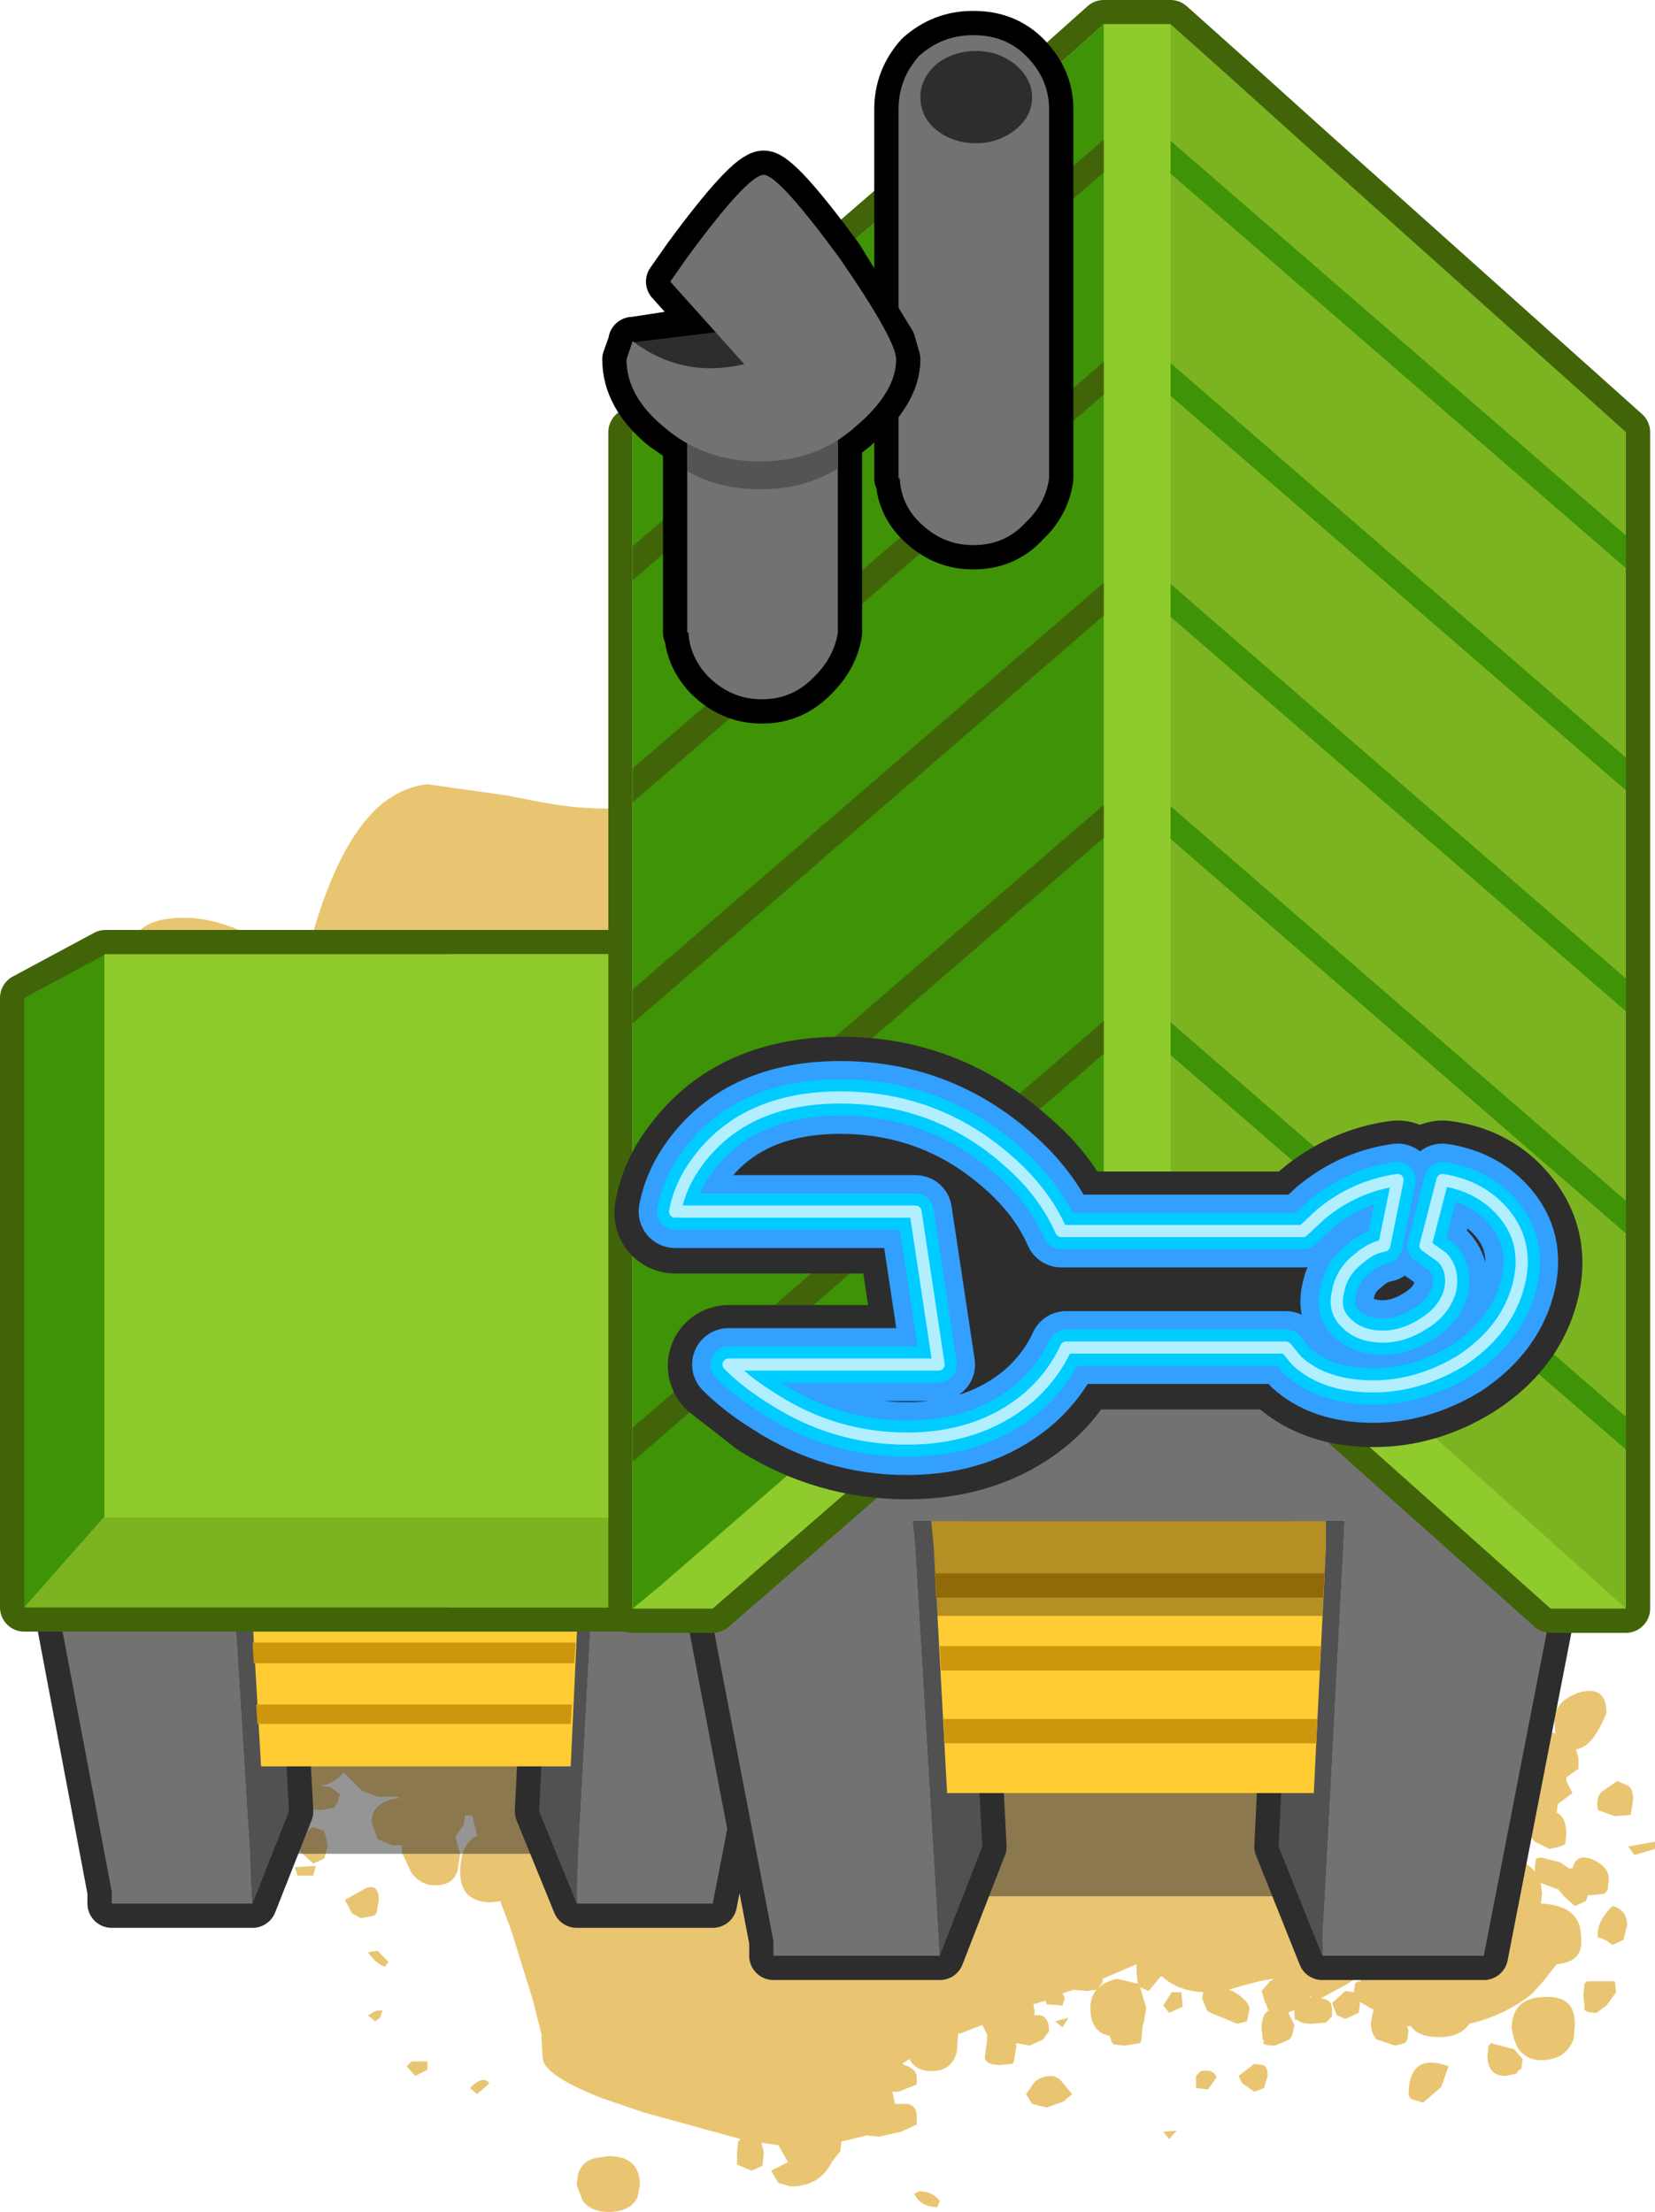 <?xml version="1.0" encoding="UTF-8" standalone="no"?>
<svg xmlns:xlink="http://www.w3.org/1999/xlink" height="91.1px" width="68.15px" xmlns="http://www.w3.org/2000/svg">
  <g transform="matrix(1.0, 0.0, 0.0, 1.0, 4.3, 27.35)">
    <path d="M48.45 19.4 L49.15 20.1 Q51.05 22.2 50.9 25.95 50.85 27.85 52.0 33.75 L52.25 35.05 53.5 36.95 56.55 41.7 57.1 43.3 56.95 44.55 Q57.25 44.75 57.25 45.65 L56.8 47.1 56.3 48.2 57.2 49.35 58.0 49.25 Q58.65 49.35 58.9 49.75 L58.9 49.55 58.95 49.2 59.15 49.15 59.95 49.35 60.3 49.6 60.45 49.6 Q60.6 49.0 61.2 49.2 61.95 49.5 61.95 50.05 L61.9 50.5 61.75 50.65 61.25 50.7 61.1 50.7 61.0 50.95 60.55 51.15 60.1 50.75 59.85 50.45 59.8 50.45 59.15 50.2 59.2 50.65 59.15 51.05 59.2 51.05 Q60.8 51.15 60.8 52.4 60.95 53.45 59.8 53.55 L59.25 54.25 58.8 54.75 Q57.7 55.65 56.2 56.0 55.85 56.55 54.95 56.55 54.1 56.55 53.8 56.1 L53.65 56.1 53.7 56.3 53.65 56.65 53.55 56.8 53.15 56.9 52.4 56.65 Q52.15 56.4 52.15 55.95 L52.25 55.45 52.3 55.45 51.7 55.1 51.7 55.2 51.65 55.55 51.1 55.8 50.75 55.65 50.55 55.15 51.1 54.65 51.45 54.7 51.5 54.35 51.6 54.25 51.75 54.25 51.65 54.05 51.35 54.25 51.2 54.35 50.1 54.95 Q50.55 55.0 50.55 55.4 L50.55 55.7 50.3 55.95 49.75 56.0 Q49.2 56.0 49.1 55.8 49.0 56.0 49.0 55.45 L48.95 55.45 48.75 55.55 49.0 56.05 48.9 56.5 48.8 56.65 48.2 56.9 Q47.6 56.9 47.75 56.7 L47.7 56.65 47.65 56.2 Q47.65 55.6 47.95 55.45 L47.9 55.4 47.85 55.2 47.8 55.15 47.65 54.65 48.0 54.25 48.15 54.15 48.1 54.15 47.55 54.25 46.8 54.45 46.3 54.6 46.45 54.65 Q47.15 55.05 47.15 55.4 L47.05 55.9 46.65 56.0 45.55 55.55 45.4 55.45 45.2 54.95 45.25 54.7 Q44.2 54.65 43.55 54.05 L43.5 54.05 43.0 54.65 42.65 54.5 42.9 55.35 42.8 55.95 42.75 56.05 42.75 56.1 42.7 56.65 42.65 56.8 42.0 56.9 41.55 56.85 41.45 56.7 41.45 56.65 41.4 56.5 Q40.6 56.35 40.6 55.35 40.6 54.9 40.85 54.6 L40.45 54.65 39.9 54.6 39.45 54.75 39.55 54.95 39.45 55.25 38.8 55.2 38.75 55.05 38.25 55.2 38.3 55.45 38.3 55.65 38.55 55.65 Q38.9 55.75 38.9 56.3 L38.65 56.65 38.1 56.9 37.55 56.8 37.55 56.85 37.55 56.95 37.45 57.55 37.4 57.65 36.9 57.7 Q36.3 57.7 36.25 57.4 L36.35 56.65 36.35 56.45 36.15 56.05 35.25 56.4 35.15 56.4 35.15 56.45 35.1 57.15 Q34.9 57.95 34.05 57.95 33.4 57.95 33.15 57.45 L32.85 57.65 32.95 57.7 Q33.4 57.85 33.45 58.15 L33.45 58.5 32.7 58.8 32.45 58.8 32.55 59.3 33.1 59.3 Q33.45 59.4 33.45 59.8 L33.45 60.15 32.8 60.45 31.9 60.65 31.4 60.6 30.35 60.85 30.3 61.25 29.95 61.7 Q29.45 62.7 28.25 62.7 L27.75 62.55 27.45 62.05 28.15 61.7 27.75 61.0 27.05 60.9 27.15 61.3 27.1 61.85 26.65 62.05 26.05 61.8 26.05 61.3 26.1 60.85 26.2 60.75 22.2 59.65 20.45 59.05 Q18.05 58.1 18.05 57.4 L18.0 56.65 18.0 56.45 17.65 55.05 16.75 52.15 16.3 50.95 15.95 51.0 Q14.65 51.0 14.65 49.75 14.65 48.6 15.35 48.25 L15.15 47.45 14.85 47.4 14.8 47.8 14.45 48.3 14.65 49.0 14.55 49.65 Q14.4 50.3 13.6 50.3 13.05 50.3 12.65 49.8 L12.25 48.95 12.25 48.65 11.85 48.65 11.25 48.4 11.0 47.7 Q11.0 46.85 12.15 46.7 L12.2 46.7 12.05 46.65 11.3 46.65 11.25 46.65 10.6 46.4 10.45 46.25 9.85 45.65 Q9.5 46.1 8.9 46.2 L9.3 46.25 9.7 46.55 9.6 46.9 9.45 47.1 8.95 47.2 Q8.35 47.2 8.35 47.0 L8.3 46.55 8.35 46.25 8.35 46.2 7.75 45.85 Q7.4 46.2 6.75 46.2 5.45 46.2 5.45 45.05 5.45 43.65 6.7 43.45 7.55 43.35 7.85 43.9 8.2 43.3 9.1 43.25 L9.75 43.25 9.75 42.8 Q9.75 41.15 10.05 40.55 10.6 39.4 12.5 38.4 L10.55 35.9 Q9.75 34.7 9.75 33.4 9.75 32.45 10.65 32.2 11.9 31.75 12.75 30.2 L13.0 29.2 12.95 29.2 12.85 29.45 11.65 29.2 11.5 28.75 11.5 28.7 Q11.15 28.3 11.15 27.8 11.15 26.25 12.05 25.9 L10.75 25.4 10.8 25.95 10.65 26.45 9.9 26.9 Q9.35 26.9 9.2 26.6 L8.65 26.9 Q9.1 27.3 9.1 28.05 L9.0 28.65 Q8.7 29.2 7.75 29.2 6.4 29.2 6.4 27.7 6.4 26.75 6.75 26.45 L6.6 25.8 Q6.6 24.95 7.35 24.75 L7.15 24.25 7.15 23.85 6.95 23.75 6.5 23.9 6.5 24.25 6.3 24.4 5.7 24.45 Q3.95 24.05 3.5 23.4 L3.15 22.9 2.9 22.1 2.3 22.65 1.9 22.55 1.8 22.4 1.75 21.65 Q1.75 21.15 2.1 20.9 L2.0 20.75 1.95 20.75 1.75 20.9 1.75 21.15 1.55 21.35 1.05 21.45 Q0.05 21.45 0.0 20.5 L-0.35 20.55 -0.5 20.55 -1.1 20.25 -1.4 19.7 -1.2 19.2 -0.95 19.2 -0.4 18.7 -0.45 18.3 -0.35 17.9 -0.05 17.8 -0.3 16.85 -0.35 16.9 -0.85 17.05 -0.95 17.05 -1.2 17.15 -1.45 16.9 -1.35 16.0 -1.3 16.0 -0.7 15.55 -0.35 15.5 -0.25 15.0 0.25 14.4 -0.15 13.9 0.0 13.65 0.4 13.65 0.6 14.05 1.35 13.4 1.3 13.15 0.3 13.25 -0.05 13.2 0.05 12.9 0.1 12.75 -0.25 12.75 -0.35 12.55 -0.4 12.2 -0.25 12.05 0.35 12.2 0.25 12.55 1.2 12.55 1.15 12.4 0.75 12.4 0.5 12.05 1.15 11.95 1.15 11.75 Q1.2 10.5 3.15 10.45 L3.3 10.45 Q4.4 10.45 5.65 11.0 L8.3 12.15 Q9.5 7.3 11.5 5.7 12.35 5.05 13.3 4.95 L16.5 5.4 18.05 5.7 18.65 5.8 19.45 5.9 20.35 5.95 20.45 5.95 21.3 5.95 22.85 5.65 24.15 5.35 25.35 5.3 Q30.35 5.3 32.8 9.75 34.3 12.55 34.3 15.15 44.7 16.25 48.45 19.4 M63.0 49.05 L62.75 48.7 63.85 48.5 63.85 48.8 63.0 49.05 M62.3 46.0 L62.75 46.2 Q62.95 46.35 62.95 46.75 L62.85 47.4 62.2 47.45 61.5 47.2 Q61.4 46.7 61.65 46.45 L62.3 46.0 M59.6 44.0 L59.75 44.05 59.7 43.55 Q59.7 42.7 60.75 42.35 61.85 42.05 61.85 43.2 61.3 44.6 60.6 44.7 L60.7 45.05 60.7 45.5 60.2 45.85 60.2 46.0 60.45 46.5 59.85 46.95 59.8 47.3 Q60.2 47.5 60.2 48.2 L60.15 48.6 59.95 48.7 59.5 48.8 58.9 48.5 58.65 48.2 Q57.4 48.2 57.4 46.95 57.4 45.75 58.6 45.75 L58.85 45.8 58.85 45.7 Q58.55 45.45 58.55 44.9 58.55 43.8 59.6 44.0 M1.15 19.85 L0.4 18.9 0.35 18.9 0.35 19.05 Q0.35 19.6 0.0 19.8 L0.2 19.95 0.55 19.9 0.65 19.95 1.15 19.85 M1.55 24.4 L1.25 24.7 0.6 24.95 Q-0.05 24.95 -0.1 24.7 L-0.05 24.15 Q0.65 23.8 0.95 23.8 L1.55 24.4 M1.45 23.5 L1.2 23.65 0.9 23.4 Q1.05 23.15 1.35 23.15 L1.45 23.5 M4.65 22.6 L4.45 22.5 4.45 22.55 4.65 22.6 M10.7 30.4 L10.45 31.15 Q9.75 30.95 9.45 30.55 L9.65 30.4 10.7 30.4 M9.2 24.75 L9.15 24.95 Q9.55 25.2 9.55 25.8 L9.5 26.0 9.75 25.7 Q10.1 25.35 10.55 25.3 L9.2 24.75 M60.55 56.0 L60.5 56.65 60.45 56.75 Q60.1 57.5 59.15 57.5 58.55 57.5 58.2 57.0 L58.05 56.65 57.95 56.2 Q57.95 54.95 59.25 54.9 60.55 54.8 60.55 56.0 M58.4 57.45 L58.35 57.85 58.2 57.95 58.15 58.05 57.7 58.15 Q56.95 58.15 56.95 57.3 L57.0 56.9 57.1 56.8 58.05 57.05 58.4 57.45 M55.35 57.75 L55.05 58.6 54.3 59.25 53.8 59.1 53.7 58.95 Q53.7 57.15 55.35 57.75 M62.25 54.7 L61.85 55.25 61.45 55.55 Q60.85 55.55 60.95 55.3 L60.9 54.8 60.95 54.35 61.05 54.25 62.2 54.25 62.25 54.7 M61.5 52.45 Q61.4 51.85 62.1 51.15 62.7 51.3 62.7 51.95 L62.55 52.55 62.1 52.75 Q61.7 52.45 61.5 52.45 M8.6 49.9 L7.95 49.9 7.85 49.55 8.7 49.5 8.6 49.9 M15.85 58.45 L15.35 58.9 15.05 58.65 Q15.6 58.1 15.85 58.45 M13.3 57.9 L12.8 58.15 12.45 57.75 12.65 57.55 13.3 57.55 13.3 57.9 M11.7 53.45 L11.55 53.65 Q11.2 53.55 10.85 53.05 L11.25 53.0 11.7 53.45 M10.85 55.65 L10.95 55.6 Q11.15 55.45 11.35 55.45 L11.45 55.45 11.35 55.75 11.15 55.9 10.85 55.65 M11.1 51.55 L10.55 51.65 10.2 51.45 9.9 50.9 10.8 50.4 Q11.3 50.25 11.3 50.9 L11.2 51.45 11.1 51.55 M34.3 63.55 Q33.6 63.55 33.35 63.0 L33.55 62.9 Q34.1 62.9 34.4 63.3 L34.3 63.55 M20.45 61.5 L20.75 61.45 Q22.05 61.45 22.05 62.65 L21.95 63.15 Q21.65 63.75 20.75 63.75 20.05 63.75 19.7 63.3 L19.45 62.65 19.5 62.2 Q19.7 61.55 20.45 61.5 M39.7 55.75 L39.45 56.15 39.15 55.9 39.7 55.75 M38.3 58.4 Q38.6 58.15 39.0 58.15 39.15 58.15 39.35 58.3 L39.85 58.9 39.5 59.2 38.8 59.45 38.2 59.3 37.95 58.9 38.3 58.4 M8.6 49.4 L8.05 48.9 Q8.05 48.2 8.6 47.9 L9.05 48.05 9.2 48.65 9.05 49.2 8.6 49.4 M2.45 29.2 L2.45 28.7 3.05 28.2 3.15 28.3 3.6 28.7 3.55 29.15 3.45 29.3 3.15 29.4 3.05 29.4 2.6 29.3 2.45 29.2 M7.85 29.45 Q8.7 28.95 8.7 29.65 8.7 30.25 8.45 29.9 7.9 29.7 7.85 29.45 M42.5 53.85 L42.5 53.55 41.1 54.15 41.1 54.3 40.9 54.55 Q41.2 54.25 41.7 54.15 L42.55 54.35 42.5 53.85 M49.65 54.9 L49.7 54.9 49.65 54.85 49.65 54.9 M-1.2 22.7 Q-0.65 22.8 -0.35 23.25 L-0.3 23.3 -0.35 23.4 -0.9 23.75 Q-1.55 23.6 -1.55 23.05 L-1.2 22.7 M46.85 58.45 L46.7 58.15 47.35 57.65 47.7 57.7 Q47.9 57.75 47.9 58.15 L47.75 58.65 47.35 58.8 46.85 58.45 M43.6 60.45 L44.15 60.4 43.85 60.75 43.6 60.45 M44.95 58.15 L45.15 57.95 Q45.65 57.85 45.8 58.2 L45.45 58.7 44.95 58.65 44.95 58.15 M43.6 55.25 L43.95 54.7 44.35 54.7 44.4 55.3 43.85 55.55 43.6 55.25" fill="#e9c572" fill-rule="evenodd" stroke="none"/>
    <path d="M13.65 20.65 L25.15 21.35 24.9 37.3 24.9 37.5 22.95 49.0 2.5 49.0 2.5 48.6 0.65 37.45 0.6 37.25 0.35 21.15 11.95 20.65 13.65 20.65" fill="#2e2d2d" fill-opacity="0.502" fill-rule="evenodd" stroke="none"/>
    <path d="M6.1 51.05 L0.3 51.05 0.3 50.55 -1.95 38.65 -2.0 38.45 -2.35 21.2 11.75 20.65 13.8 20.65 27.8 21.4 27.5 38.45 27.45 38.7 25.05 51.05 19.45 51.05 19.45 50.25 19.5 48.85 20.15 36.8 20.2 35.95 18.45 35.95 12.9 35.95 7.0 35.95 5.2 35.95 5.25 36.8 6.0 48.85 6.05 50.25 6.1 51.05" fill="#727272" fill-rule="evenodd" stroke="none"/>
    <path d="M6.1 51.05 L6.05 50.25 6.0 48.85 5.25 36.8 5.2 35.95 7.0 35.95 7.6 47.25 6.1 51.05 M18.45 35.95 L20.2 35.95 20.15 36.8 19.5 48.85 19.45 50.25 19.45 51.05 17.9 47.25 18.45 35.95" fill="#515151" fill-rule="evenodd" stroke="none"/>
    <path d="M19.45 51.05 L25.05 51.05 27.45 38.7 27.5 38.45 27.8 21.4 13.8 20.65 11.75 20.65 -2.35 21.2 -2.0 38.45 -1.95 38.65 0.3 50.55 0.3 51.05 6.1 51.05 6.05 50.25 6.0 48.85 5.25 36.8 5.2 35.95 7.0 35.95 12.9 35.95 18.45 35.95 20.2 35.95 20.15 36.8 19.5 48.85 19.45 50.25 19.45 51.05 17.9 47.25 18.45 35.95 M6.1 51.05 L7.6 47.25 7.0 35.95" fill="none" stroke="#2e2d2d" stroke-linecap="round" stroke-linejoin="round" stroke-width="2.0"/>
    <path d="M11.75 20.65 L13.8 20.65 27.8 21.4 27.5 38.45 27.45 38.7 25.05 51.05 19.45 51.05 19.45 50.25 19.5 48.85 20.15 36.8 20.2 35.95 12.9 35.95 5.2 35.95 5.25 36.8 6.0 48.85 6.05 50.25 6.1 51.05 0.3 51.05 0.3 50.55 -1.95 38.65 -2.0 38.45 -2.35 21.2 11.75 20.65" fill="#727272" fill-rule="evenodd" stroke="none"/>
    <path d="M20.2 35.95 L20.15 36.8 19.5 48.85 19.45 50.25 19.45 51.05 17.9 47.25 18.45 35.95 20.2 35.95 M6.0 48.85 L5.25 36.8 5.2 35.95 7.0 35.95 7.6 47.25 6.1 51.05 6.05 50.25 6.0 48.85" fill="#515151" fill-rule="evenodd" stroke="none"/>
    <path d="M19.6 36.8 L19.2 45.4 6.45 45.4 5.95 36.8 5.9 35.95 13.0 35.95 19.65 35.95 19.6 36.8" fill="#ffcc33" fill-rule="evenodd" stroke="none"/>
    <path d="M19.5 38.6 L6.0 38.6 5.95 37.75 19.5 37.75 19.5 38.6 M19.35 41.15 L6.15 41.15 6.1 40.3 19.4 40.3 19.35 41.15 M19.2 43.65 L6.3 43.65 6.25 42.85 19.25 42.85 19.2 43.65" fill="#cd960d" fill-rule="evenodd" stroke="none"/>
    <path d="M19.55 35.95 L19.55 36.8 19.4 39.25 6.0 39.25 5.9 36.8 5.8 35.95 12.9 35.95 19.55 35.95" fill="#000000" fill-opacity="0.298" fill-rule="evenodd" stroke="none"/>
    <path d="M28.85 13.75 L28.85 38.85 -3.3 38.85 -3.3 13.75 0.05 11.95 25.45 11.95 28.85 13.75" fill="#416409" fill-rule="evenodd" stroke="none"/>
    <path d="M28.85 13.75 L28.85 38.85 -3.3 38.85 -3.3 13.75 0.05 11.95 25.45 11.95 28.85 13.75 Z" fill="none" stroke="#416409" stroke-linecap="round" stroke-linejoin="round" stroke-width="2.0"/>
    <path d="M28.85 13.75 L28.85 38.85 -3.3 38.85 -3.3 13.75 0.05 11.95 25.45 11.95 28.85 13.75" fill="#3f9306" fill-rule="evenodd" stroke="none"/>
    <path d="M25.45 11.95 L28.85 13.75 28.85 38.85 14.15 38.85 14.15 11.95 25.45 11.95" fill="#86c223" fill-rule="evenodd" stroke="none"/>
    <path d="M0.05 35.05 L25.45 35.05 28.85 38.85 -3.3 38.85 0.05 35.05" fill="#7cb421" fill-rule="evenodd" stroke="none"/>
    <path d="M0.0 11.95 L25.4 11.95 25.4 35.15 0.0 35.15 0.0 11.95" fill="#8fcb2c" fill-rule="evenodd" stroke="none"/>
    <path d="M43.25 17.25 L56.9 18.05 56.6 36.9 56.55 37.15 54.25 50.75 30.15 50.75 30.15 50.25 27.9 37.1 27.85 36.85 27.55 17.85 41.25 17.25 43.25 17.25" fill="#2e2d2d" fill-opacity="0.502" fill-rule="evenodd" stroke="none"/>
    <path d="M34.4 53.2 L27.55 53.2 27.55 52.6 24.85 38.5 24.8 38.25 24.4 17.9 41.05 17.25 43.5 17.25 60.05 18.15 59.7 38.3 59.65 38.55 56.8 53.2 50.15 53.2 50.15 52.25 50.25 50.55 51.0 36.35 51.05 35.3 49.0 35.3 42.45 35.3 35.45 35.3 33.3 35.3 33.4 36.35 34.25 50.55 34.35 52.25 34.4 53.2" fill="#727272" fill-rule="evenodd" stroke="none"/>
    <path d="M34.4 53.2 L34.35 52.25 34.25 50.55 33.4 36.35 33.3 35.3 35.45 35.3 36.15 48.7 34.4 53.2 M49.0 35.3 L51.05 35.3 51.0 36.35 50.25 50.55 50.15 52.25 50.15 53.2 48.35 48.7 49.0 35.3" fill="#515151" fill-rule="evenodd" stroke="none"/>
    <path d="M50.15 53.2 L56.8 53.2 59.65 38.55 59.7 38.3 60.05 18.15 43.5 17.25 41.05 17.25 24.4 17.9 24.8 38.25 24.85 38.5 27.55 52.6 27.55 53.2 34.4 53.2 34.35 52.25 34.25 50.55 33.4 36.35 33.3 35.3 35.45 35.3 42.45 35.3 49.0 35.3 51.05 35.3 51.0 36.35 50.25 50.55 50.15 52.25 50.15 53.2 48.35 48.7 49.0 35.3 M34.4 53.2 L36.15 48.7 35.45 35.3" fill="none" stroke="#2e2d2d" stroke-linecap="round" stroke-linejoin="round" stroke-width="2.0"/>
    <path d="M41.05 17.25 L43.5 17.25 60.05 18.15 59.7 38.3 59.65 38.55 56.8 53.2 50.15 53.2 50.15 52.25 50.25 50.55 51.0 36.35 51.05 35.3 42.45 35.3 33.3 35.3 33.4 36.35 34.25 50.55 34.35 52.25 34.4 53.2 27.55 53.2 27.55 52.6 24.85 38.5 24.8 38.25 24.4 17.9 41.05 17.25" fill="#727272" fill-rule="evenodd" stroke="none"/>
    <path d="M51.05 35.3 L51.0 36.35 50.25 50.55 50.15 52.25 50.15 53.2 48.35 48.7 49.0 35.3 51.05 35.3 M34.25 50.55 L33.4 36.35 33.3 35.3 35.45 35.3 36.15 48.7 34.4 53.2 34.35 52.25 34.25 50.55" fill="#515151" fill-rule="evenodd" stroke="none"/>
    <path d="M50.3 36.35 L49.8 46.5 34.7 46.5 34.15 36.35 34.05 35.3 42.45 35.3 50.3 35.3 50.3 36.35" fill="#ffcc33" fill-rule="evenodd" stroke="none"/>
    <path d="M50.2 38.45 L34.25 38.45 34.2 37.45 50.25 37.45 50.2 38.45 M50.05 41.45 L34.45 41.45 34.4 40.45 50.1 40.45 50.05 41.45 M49.9 44.45 L34.6 44.45 34.55 43.45 49.95 43.45 49.9 44.45" fill="#cd960d" fill-rule="evenodd" stroke="none"/>
    <path d="M50.3 35.3 L50.3 36.35 50.15 39.2 34.3 39.2 34.15 36.35 34.05 35.3 42.45 35.3 50.3 35.3" fill="#000000" fill-opacity="0.298" fill-rule="evenodd" stroke="none"/>
    <path d="M21.75 38.9 L21.75 22.85 21.75 15.65 21.75 -9.55 35.55 -21.5 38.8 -24.25 41.15 -26.35 43.9 -26.35 46.25 -24.25 49.3 -21.5 62.65 -9.55 62.65 -4.8 62.65 3.6 62.65 38.9 59.55 38.9 49.3 29.75 46.25 27.0 43.9 24.9 41.15 24.9 25.05 38.9 21.75 38.9 22.9 37.95 41.15 22.1 43.9 22.1 61.65 38.0 62.65 38.9 61.65 38.0 43.9 22.1 41.15 22.1 22.9 37.95 21.75 38.9" fill="#416409" fill-rule="evenodd" stroke="none"/>
    <path d="M21.75 38.9 L21.75 22.85 21.75 15.65 21.75 -9.55 35.55 -21.5 38.8 -24.25 41.15 -26.35 43.9 -26.35 46.25 -24.25 49.3 -21.5 62.65 -9.55 62.65 -4.8 62.65 3.6 62.65 38.9 59.55 38.9 49.3 29.75 46.25 27.0 43.9 24.9 41.15 24.9 25.05 38.9 21.75 38.9 22.9 37.95 41.15 22.1 43.9 22.1 61.65 38.0 62.65 38.9" fill="none" stroke="#416409" stroke-linecap="round" stroke-linejoin="round" stroke-width="2.0"/>
    <path d="M38.8 -24.25 L41.15 -26.35 43.9 -26.35 46.25 -24.25 49.3 -21.5 62.65 -9.55 62.65 -4.8 62.65 3.6 62.65 38.9 59.55 38.9 49.3 29.75 46.25 27.0 43.9 24.9 41.15 24.9 25.05 38.9 21.75 38.9 21.75 22.85 21.75 15.65 21.75 -9.55 35.55 -21.5 38.8 -24.25" fill="#8fcb2c" fill-rule="evenodd" stroke="none"/>
    <path d="M38.8 -24.25 L41.15 -26.35 43.9 -26.35 46.25 -24.25 49.3 -21.5 62.65 -9.55 62.65 -4.8 62.65 3.6 62.65 38.9 61.65 38.0 43.9 22.1 41.15 22.1 22.9 37.95 21.75 38.9 21.75 22.85 21.75 15.65 21.75 -9.55 35.55 -21.5 38.8 -24.25" fill="#7cb421" fill-rule="evenodd" stroke="none"/>
    <path d="M40.75 -14.0 L40.9 -14.35 41.3 -14.5 41.65 -14.35 62.65 3.85 62.65 5.2 40.9 -13.65 40.75 -14.0 M41.3 -5.4 L41.65 -5.25 62.65 12.95 62.65 14.3 40.9 -4.55 40.75 -4.9 40.9 -5.25 41.3 -5.4 M40.9 -22.8 L40.75 -23.15 40.9 -23.5 41.3 -23.65 41.65 -23.5 62.65 -5.3 62.65 -4.8 62.65 -3.95 40.9 -22.8 M62.65 23.45 L40.9 4.6 40.75 4.25 40.9 3.9 Q41.05 3.75 41.3 3.75 41.5 3.75 41.65 3.9 L62.65 22.1 62.65 23.45 M40.9 13.5 L40.75 13.15 40.9 12.8 Q41.05 12.65 41.3 12.65 41.5 12.65 41.65 12.8 L62.65 31.0 62.65 32.35 40.9 13.5" fill="#3f9306" fill-rule="evenodd" stroke="none"/>
    <path d="M38.8 -24.25 L41.15 -26.35 43.9 -26.35 43.9 -24.25 43.9 -21.5 43.9 22.1 41.15 22.1 22.9 37.95 21.75 38.9 21.75 22.85 21.75 15.65 21.75 -9.55 35.55 -21.5 38.8 -24.25" fill="#8fcb2c" fill-rule="evenodd" stroke="none"/>
    <path d="M38.8 -24.25 L41.15 -26.35 41.15 -24.25 41.15 -21.5 41.15 -21.45 41.15 -19.2 41.15 -12.5 41.15 -9.1 41.15 22.1 22.9 37.95 21.75 38.9 21.75 22.85 21.75 15.65 21.75 -9.55 35.55 -21.5 38.8 -24.25" fill="#3f9306" fill-rule="evenodd" stroke="none"/>
    <path d="M21.75 -4.85 L41.15 -21.6 41.15 -21.5 41.15 -21.45 41.15 -20.25 21.75 -3.45 21.75 -4.85 M41.15 -2.0 L21.75 14.8 21.75 13.4 41.15 -3.35 41.15 -2.0 M41.15 -11.1 L21.75 5.7 21.75 4.3 41.15 -12.45 41.15 -11.1 M41.15 16.05 L21.75 32.85 21.75 31.45 41.15 14.7 41.15 16.05 M41.15 7.15 L21.75 23.95 21.75 22.85 21.75 22.55 41.15 5.8 41.15 7.15" fill="#416409" fill-rule="evenodd" stroke="none"/>
    <path d="M32.7 -22.85 Q32.7 -24.1 33.55 -25.05 34.5 -25.9 35.75 -25.9 L35.8 -25.9 Q37.1 -25.9 37.95 -25.05 38.9 -24.1 38.9 -22.85 L38.9 -7.65 Q38.75 -6.6 37.95 -5.85 37.1 -4.9 35.8 -4.9 L35.75 -4.9 Q34.5 -4.9 33.55 -5.85 32.8 -6.6 32.75 -7.65 L32.7 -7.65 32.7 -22.85" fill="#000000" fill-rule="evenodd" stroke="none"/>
    <path d="M32.7 -22.85 L32.7 -7.65 32.75 -7.65 Q32.8 -6.6 33.55 -5.85 34.5 -4.9 35.75 -4.9 L35.8 -4.9 Q37.1 -4.9 37.95 -5.85 38.75 -6.6 38.9 -7.65 L38.9 -22.85 Q38.9 -24.1 37.95 -25.05 37.1 -25.9 35.8 -25.9 L35.75 -25.9 Q34.5 -25.9 33.55 -25.05 32.7 -24.1 32.7 -22.85 Z" fill="none" stroke="#000000" stroke-linecap="round" stroke-linejoin="round" stroke-width="2.0"/>
    <path d="M32.7 -22.85 Q32.7 -24.1 33.55 -25.05 34.5 -25.9 35.75 -25.9 L35.8 -25.9 Q37.1 -25.9 37.95 -25.05 38.9 -24.1 38.9 -22.85 L38.9 -7.65 Q38.75 -6.6 37.95 -5.85 37.1 -4.9 35.8 -4.9 L35.75 -4.9 Q34.5 -4.9 33.55 -5.85 32.8 -6.6 32.75 -7.65 L32.7 -7.65 32.7 -22.85" fill="#727272" fill-rule="evenodd" stroke="none"/>
    <path d="M37.5 -22.0 Q36.8 -21.45 35.9 -21.45 34.95 -21.45 34.25 -22.0 33.6 -22.55 33.6 -23.35 33.6 -24.1 34.25 -24.7 34.95 -25.25 35.9 -25.25 36.8 -25.25 37.5 -24.7 38.2 -24.1 38.2 -23.35 38.2 -22.55 37.5 -22.0" fill="#2e2d2d" fill-rule="evenodd" stroke="none"/>
    <path d="M32.4 -13.25 L32.6 -12.55 Q32.6 -11.2 30.95 -9.8 L30.9 -9.75 30.2 -9.2 30.2 -1.3 Q30.05 -0.3 29.25 0.5 28.35 1.45 27.1 1.45 L27.05 1.45 Q25.8 1.45 24.85 0.5 24.1 -0.3 24.05 -1.3 L24.0 -1.3 24.0 -9.1 23.0 -9.8 Q21.5 -11.05 21.5 -12.55 L21.75 -13.25 21.75 -13.3 21.8 -13.3 25.05 -13.8 23.3 -15.75 24.0 -16.75 Q26.5 -20.15 27.15 -20.15 27.75 -20.15 30.25 -16.75 L32.4 -13.25" fill="#000000" fill-rule="evenodd" stroke="none"/>
    <path d="M32.4 -13.25 L30.25 -16.75 Q27.75 -20.15 27.15 -20.15 26.5 -20.15 24.0 -16.75 L23.3 -15.75 25.05 -13.8 21.8 -13.3 21.75 -13.3 21.75 -13.25 21.5 -12.55 Q21.5 -11.05 23.0 -9.8 L24.0 -9.1 24.0 -1.3 24.05 -1.3 Q24.1 -0.3 24.85 0.5 25.8 1.45 27.05 1.45 L27.1 1.45 Q28.35 1.45 29.25 0.5 30.05 -0.3 30.2 -1.3 L30.2 -9.2 30.9 -9.75 30.95 -9.8 Q32.6 -11.2 32.6 -12.55 L32.4 -13.25 Z" fill="none" stroke="#000000" stroke-linecap="round" stroke-linejoin="round" stroke-width="2.0"/>
    <path d="M24.05 -1.3 L24.0 -1.3 24.0 -10.45 30.2 -10.45 30.2 -1.3 Q30.05 -0.3 29.25 0.5 28.35 1.45 27.1 1.45 L27.05 1.45 Q25.8 1.45 24.85 0.5 24.1 -0.3 24.05 -1.3" fill="#727272" fill-rule="evenodd" stroke="none"/>
    <path d="M32.6 -12.55 Q32.6 -11.2 30.95 -9.8 29.35 -8.35 27.05 -8.35 L26.95 -8.35 Q24.65 -8.35 23.0 -9.8 21.5 -11.05 21.5 -12.55 L21.75 -13.25 27.05 -13.9 32.4 -13.25 32.6 -12.55" fill="#2e2d2d" fill-rule="evenodd" stroke="none"/>
    <path d="M30.2 -10.45 L30.2 -8.05 Q28.8 -7.2 27.05 -7.2 L26.95 -7.2 Q25.3 -7.2 24.0 -7.95 L24.0 -10.45 30.2 -10.45" fill="#545454" fill-rule="evenodd" stroke="none"/>
    <path d="M32.6 -12.55 Q32.6 -11.2 30.95 -9.8 29.35 -8.35 27.05 -8.35 L26.95 -8.35 Q24.65 -8.35 23.0 -9.8 21.5 -11.05 21.5 -12.55 L21.75 -13.3 Q23.8 -11.75 26.35 -12.35 L23.3 -15.75 24.0 -16.75 Q26.5 -20.15 27.15 -20.15 27.75 -20.15 30.25 -16.75 32.6 -13.35 32.6 -12.55" fill="#727272" fill-rule="evenodd" stroke="none"/>
    <path d="M52.7 23.95 Q52.15 24.1 51.7 24.5 50.95 25.05 50.8 25.9 50.65 26.65 51.15 27.2 51.7 27.7 52.65 27.7 L54.35 27.2 Q55.15 26.65 55.4 25.9 55.6 25.05 55.1 24.5 L54.4 23.95 55.1 21.3 Q56.7 21.5 57.65 22.7 58.75 24.05 58.15 25.9 57.6 27.6 55.85 28.7 54.15 29.75 52.25 29.75 50.3 29.75 49.1 28.7 L48.65 28.2 39.6 28.2 Q39.1 29.4 38.0 30.3 36.0 31.9 33.05 31.9 30.05 31.9 27.5 30.3 L25.7 28.9 34.35 28.9 33.4 22.6 23.5 22.6 Q23.7 21.45 24.45 20.5 26.4 17.85 30.35 17.85 34.25 17.85 37.2 20.5 38.7 21.75 39.4 23.4 L49.35 23.4 50.1 22.7 Q51.5 21.55 53.25 21.3 L52.7 23.95" fill="#2e2d2d" fill-rule="evenodd" stroke="none"/>
    <path d="M52.7 23.95 L53.25 21.3 Q51.5 21.55 50.1 22.7 L49.35 23.4 39.4 23.4 Q38.7 21.75 37.2 20.5 34.25 17.85 30.35 17.85 26.4 17.85 24.45 20.5 23.7 21.45 23.5 22.6 L33.4 22.6 34.35 28.9 25.7 28.9 27.5 30.3 Q30.05 31.9 33.05 31.9 36.0 31.9 38.0 30.3 39.1 29.4 39.6 28.2 L48.65 28.2 49.1 28.7 Q50.3 29.75 52.25 29.75 54.15 29.75 55.85 28.7 57.6 27.6 58.15 25.9 58.75 24.05 57.65 22.7 56.7 21.5 55.1 21.3 L54.4 23.95 55.1 24.5 Q55.6 25.05 55.4 25.9 55.15 26.65 54.35 27.2 L52.65 27.7 Q51.7 27.7 51.15 27.2 50.65 26.65 50.8 25.9 50.95 25.05 51.7 24.5 52.15 24.1 52.7 23.95 Z" fill="none" stroke="#2e2d2d" stroke-linecap="round" stroke-linejoin="round" stroke-width="5.0"/>
    <path d="M49.1 28.7 Q50.25 29.75 52.25 29.75 54.1 29.75 55.85 28.7 57.6 27.55 58.15 25.85 58.75 24.0 57.65 22.65 56.7 21.5 55.1 21.25 L54.4 23.95 55.1 24.45 Q55.6 25.0 55.4 25.85 55.15 26.65 54.35 27.15 53.5 27.7 52.65 27.7 51.7 27.7 51.15 27.15 50.6 26.65 50.8 25.85 50.95 25.0 51.7 24.45 52.15 24.05 52.7 23.95 L53.25 21.25 Q51.5 21.5 50.1 22.65 L49.35 23.35 39.4 23.35 Q38.7 21.75 37.2 20.45 34.25 17.85 30.3 17.85 26.4 17.85 24.45 20.45 23.7 21.45 23.5 22.55 L33.4 22.55 34.35 28.85 25.7 28.85 Q26.45 29.6 27.5 30.25 30.05 31.9 33.05 31.9 36.0 31.9 38.0 30.25 39.05 29.35 39.6 28.15 L48.65 28.15 49.1 28.7 Z" fill="none" stroke="#339fff" stroke-linecap="round" stroke-linejoin="round" stroke-width="3.0"/>
    <path d="M49.1 28.7 Q50.25 29.75 52.25 29.75 54.1 29.75 55.85 28.7 57.6 27.55 58.15 25.85 58.75 24.0 57.65 22.65 56.7 21.5 55.1 21.25 L54.4 23.95 55.1 24.45 Q55.6 25.0 55.4 25.85 55.15 26.65 54.35 27.15 53.5 27.7 52.65 27.7 51.7 27.7 51.15 27.15 50.6 26.65 50.8 25.85 50.95 25.0 51.7 24.45 52.15 24.05 52.7 23.95 L53.25 21.25 Q51.5 21.5 50.1 22.65 L49.35 23.35 39.4 23.35 Q38.7 21.75 37.2 20.45 34.25 17.85 30.3 17.85 26.4 17.85 24.45 20.45 23.7 21.45 23.5 22.55 L33.4 22.55 34.35 28.85 25.7 28.85 Q26.45 29.6 27.5 30.25 30.05 31.9 33.05 31.9 36.0 31.9 38.0 30.25 39.05 29.35 39.6 28.15 L48.65 28.15 49.1 28.7 Z" fill="none" stroke="#00ccff" stroke-linecap="round" stroke-linejoin="round" stroke-width="1.5"/>
    <path d="M49.1 28.7 Q50.25 29.75 52.25 29.75 54.1 29.75 55.85 28.7 57.6 27.55 58.15 25.85 58.75 24.0 57.65 22.65 56.7 21.5 55.1 21.25 L54.4 23.95 55.1 24.45 Q55.6 25.0 55.4 25.85 55.15 26.65 54.35 27.15 53.5 27.7 52.65 27.7 51.7 27.7 51.15 27.15 50.6 26.65 50.8 25.85 50.95 25.0 51.7 24.45 52.15 24.05 52.7 23.95 L53.25 21.25 Q51.5 21.5 50.1 22.65 L49.35 23.35 39.4 23.35 Q38.7 21.75 37.2 20.45 34.25 17.85 30.3 17.85 26.4 17.85 24.45 20.45 23.7 21.45 23.5 22.55 L33.4 22.55 34.35 28.85 25.7 28.85 Q26.45 29.6 27.5 30.25 30.05 31.9 33.05 31.9 36.0 31.9 38.0 30.25 39.05 29.35 39.6 28.15 L48.65 28.15 49.1 28.7 Z" fill="none" stroke="#b1efff" stroke-linecap="round" stroke-linejoin="round" stroke-width="0.5"/>
  </g>
</svg>
